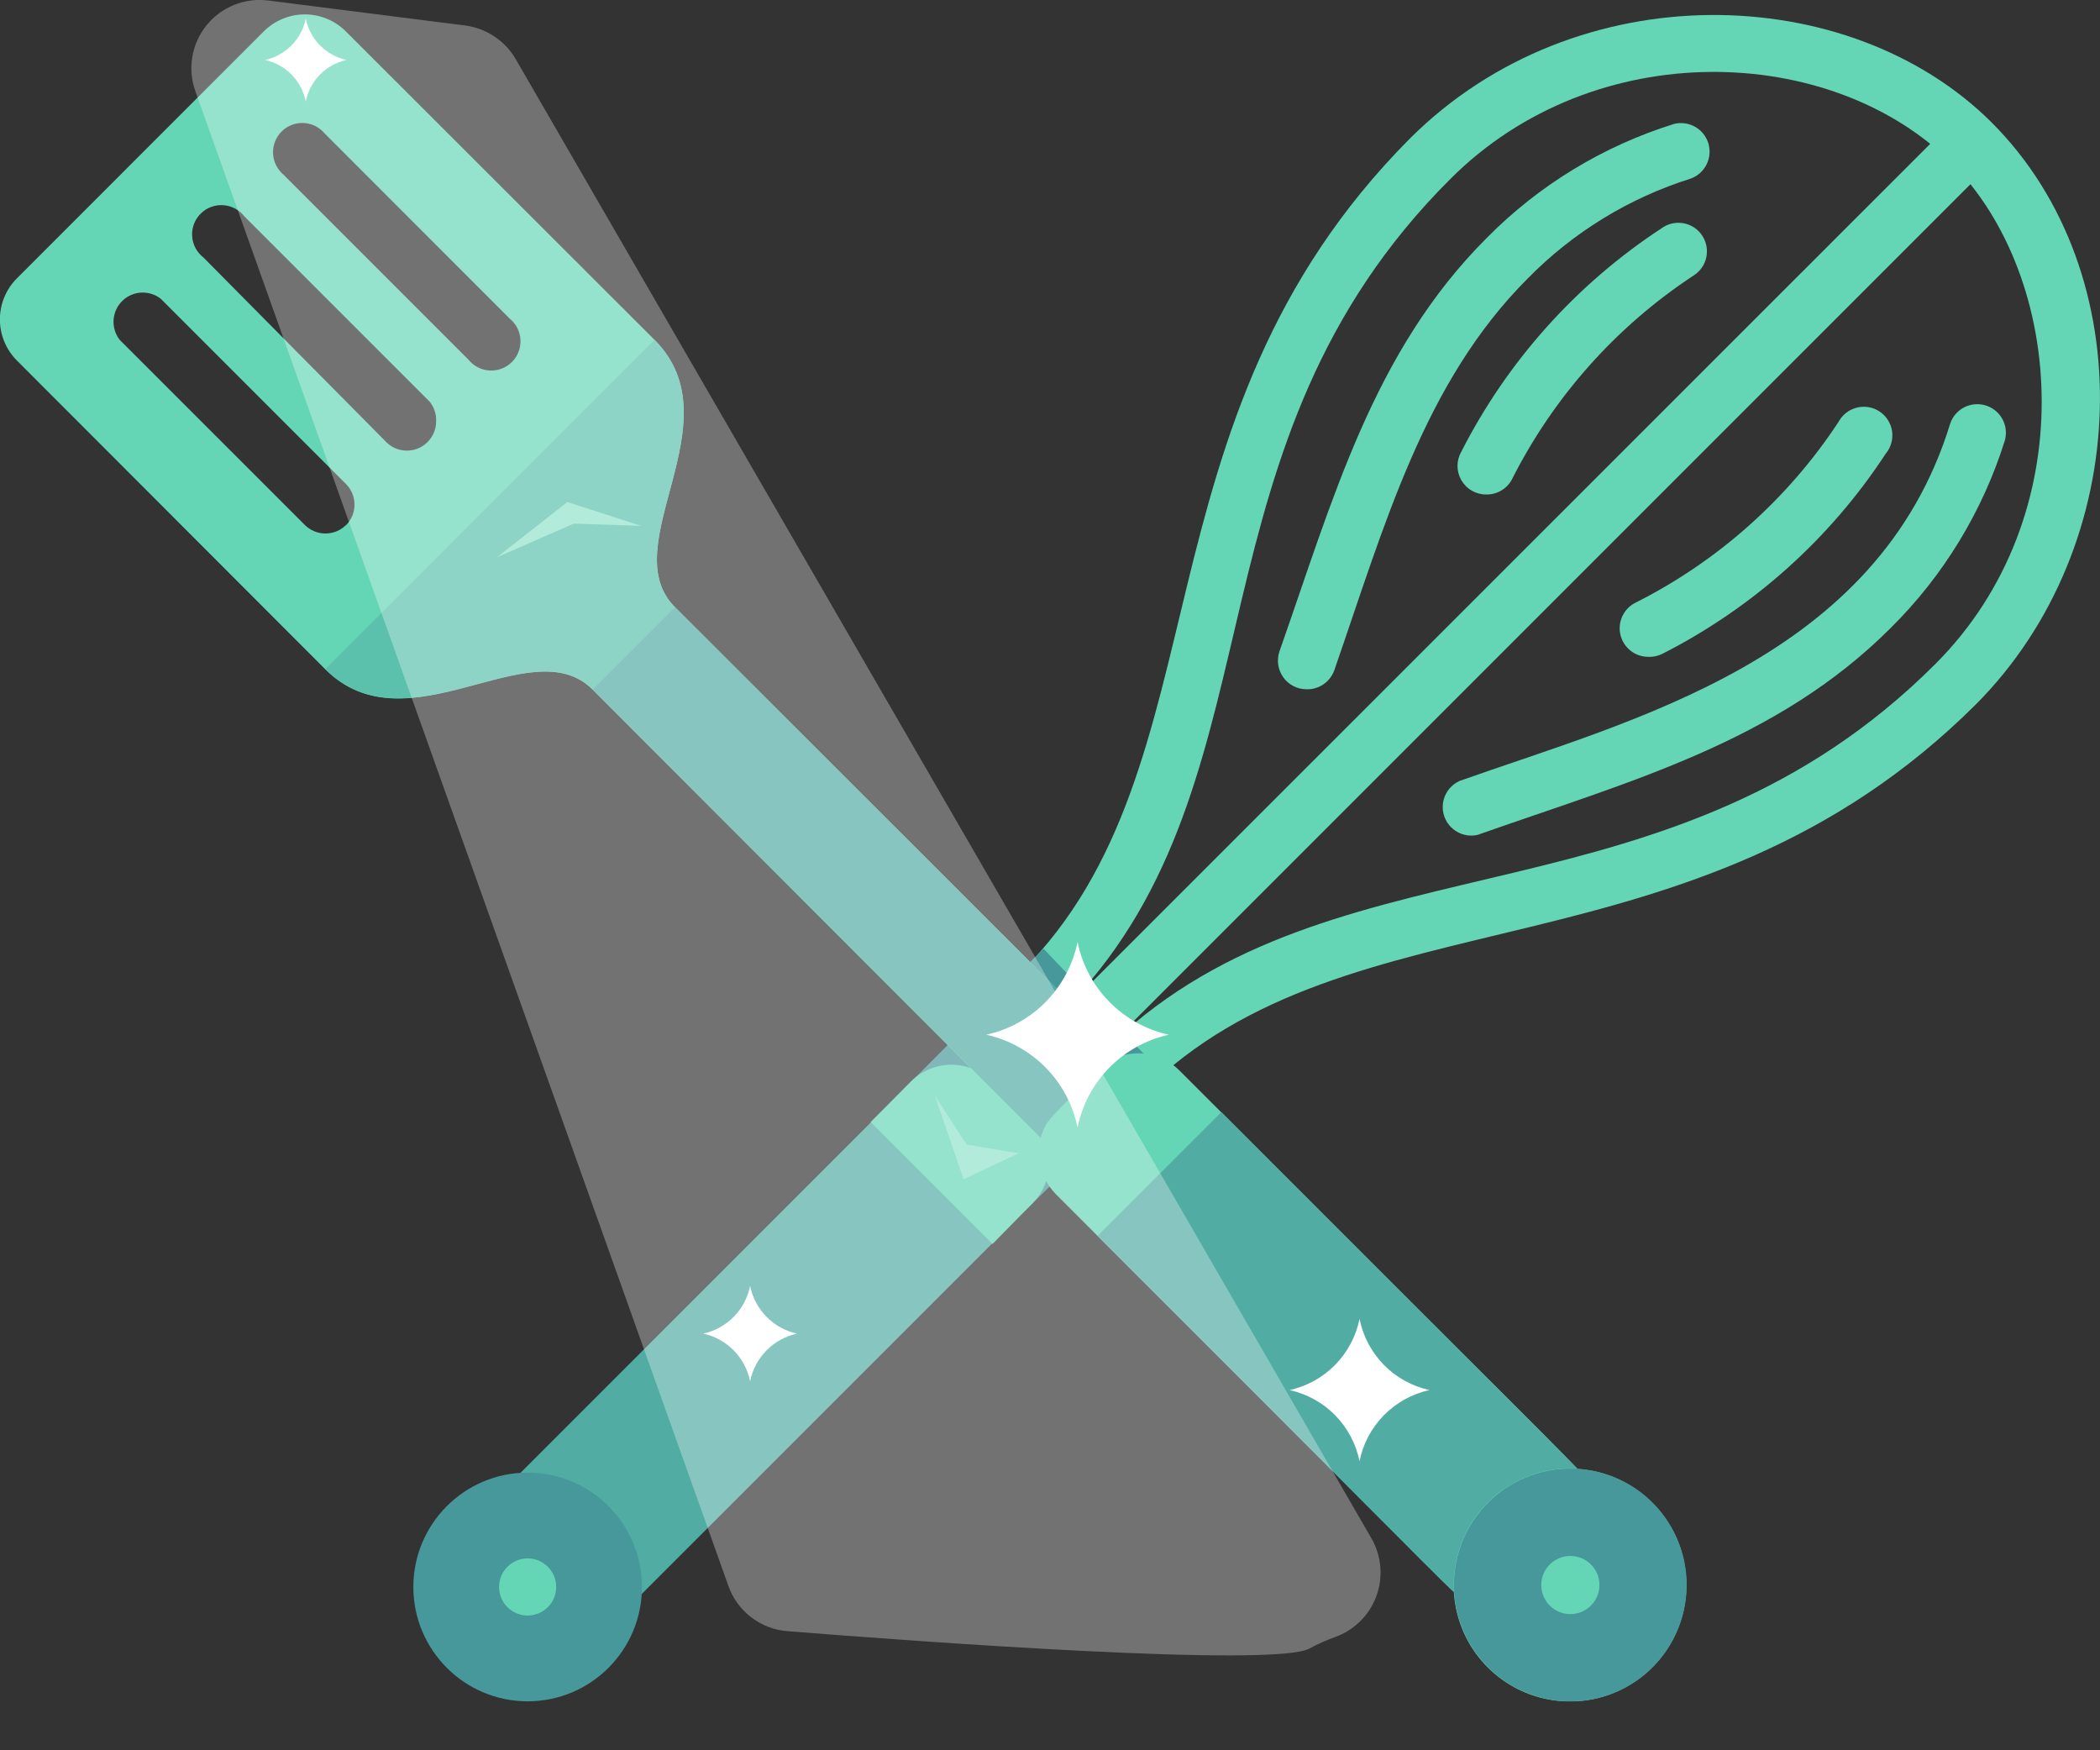 <svg width="42" height="35" viewBox="0 0 42 35" fill="none" xmlns="http://www.w3.org/2000/svg">
<rect x="0" y="0" width="42" height="35" fill="#333333" stroke="none"/>
<g clip-path="url(#clip0)">
<path d="M26.128 13.783C26.037 13.783 25.948 13.761 25.867 13.719C25.786 13.677 25.716 13.616 25.664 13.542C25.611 13.467 25.577 13.381 25.564 13.291C25.552 13.201 25.56 13.109 25.59 13.023C26.663 9.976 27.46 7.033 29.73 4.763C30.774 3.704 32.064 2.919 33.485 2.477C33.626 2.443 33.776 2.464 33.903 2.536C34.03 2.608 34.124 2.726 34.167 2.866C34.209 3.006 34.197 3.156 34.132 3.287C34.067 3.418 33.955 3.519 33.818 3.57C32.582 3.958 31.461 4.645 30.554 5.569C28.479 7.644 27.697 10.491 26.685 13.406C26.643 13.52 26.567 13.618 26.466 13.686C26.365 13.754 26.246 13.788 26.125 13.783H26.128Z" fill="#65D6B5"/>
<path d="M29.724 9.888C29.624 9.889 29.525 9.863 29.438 9.813C29.35 9.763 29.278 9.69 29.227 9.603C29.177 9.516 29.15 9.418 29.15 9.317C29.15 9.216 29.177 9.118 29.227 9.031C30.149 7.22 31.529 5.681 33.228 4.567C33.29 4.521 33.361 4.488 33.436 4.47C33.511 4.453 33.59 4.45 33.666 4.463C33.742 4.477 33.814 4.505 33.879 4.547C33.944 4.589 33.999 4.644 34.042 4.708C34.085 4.773 34.115 4.845 34.129 4.921C34.143 4.997 34.142 5.075 34.125 5.15C34.108 5.226 34.077 5.297 34.031 5.36C33.986 5.422 33.929 5.475 33.863 5.515C32.317 6.535 31.066 7.943 30.233 9.597C30.183 9.687 30.109 9.761 30.019 9.813C29.93 9.864 29.828 9.89 29.724 9.888V9.888Z" fill="#65D6B5"/>
<path d="M29.175 15.622C32.651 14.387 37.557 13.192 39.006 8.465C39.055 8.325 39.156 8.21 39.288 8.143C39.421 8.077 39.573 8.064 39.715 8.108C39.856 8.151 39.975 8.248 40.047 8.378C40.118 8.507 40.137 8.659 40.099 8.802C39.655 10.222 38.871 11.511 37.814 12.557C35.528 14.844 32.59 15.622 29.549 16.696C29.412 16.726 29.269 16.705 29.147 16.636C29.025 16.568 28.932 16.457 28.886 16.325C28.84 16.193 28.845 16.048 28.898 15.919C28.952 15.79 29.051 15.684 29.177 15.624L29.175 15.622Z" fill="#65D6B5"/>
<path d="M32.97 13.134C32.843 13.136 32.719 13.094 32.618 13.017C32.517 12.94 32.444 12.831 32.412 12.707C32.38 12.584 32.39 12.454 32.44 12.337C32.491 12.22 32.579 12.123 32.69 12.062C34.346 11.233 35.753 9.982 36.771 8.436C36.809 8.365 36.861 8.304 36.924 8.255C36.987 8.205 37.06 8.17 37.137 8.151C37.215 8.131 37.295 8.129 37.374 8.142C37.453 8.156 37.528 8.186 37.594 8.231C37.66 8.275 37.717 8.333 37.759 8.401C37.802 8.469 37.83 8.544 37.842 8.623C37.853 8.703 37.848 8.783 37.826 8.86C37.805 8.937 37.767 9.009 37.716 9.07C36.603 10.771 35.063 12.15 33.252 13.072C33.164 13.117 33.065 13.139 32.966 13.134H32.97Z" fill="#65D6B5"/>
<path d="M21.647 21.211C21.534 21.211 21.424 21.177 21.33 21.115C21.236 21.052 21.163 20.963 21.119 20.859C21.076 20.755 21.064 20.64 21.086 20.529C21.107 20.418 21.161 20.316 21.241 20.236L39.029 2.452C39.139 2.36 39.279 2.312 39.422 2.318C39.565 2.325 39.7 2.384 39.801 2.485C39.903 2.587 39.962 2.722 39.968 2.865C39.975 3.008 39.927 3.148 39.835 3.258L22.053 21.039C22 21.093 21.937 21.136 21.867 21.166C21.797 21.195 21.723 21.21 21.647 21.211V21.211Z" fill="#65D6B5"/>
<path d="M10.409 29.453L17.426 22.436L19.032 23.186L19.849 24.86L12.832 31.877L10.409 29.453Z" fill="#51ADA3"/>
<path d="M22.052 21.851L20.434 20.233C20.328 20.126 20.269 19.981 20.269 19.83C20.269 19.68 20.328 19.535 20.434 19.428C24.568 15.294 22.555 8.441 28.197 2.771C31.523 -0.549 36.988 -0.391 39.835 2.451C42.847 5.464 42.692 10.905 39.514 14.089C33.85 19.73 26.996 17.712 22.858 21.851C22.751 21.957 22.607 22.017 22.455 22.017C22.304 22.017 22.159 21.957 22.052 21.851V21.851ZM21.635 19.816L22.469 20.651C26.974 16.649 33.421 18.564 38.708 13.277C41.663 10.322 41.315 5.554 39.029 3.257C36.628 0.868 31.895 0.69 29.009 3.577C23.698 8.868 25.648 15.294 21.635 19.816Z" fill="#65D6B5"/>
<path d="M18.068 21.788L20.869 18.97L23.27 21.485L20.498 24.214L18.068 21.788Z" fill="#47989A"/>
<path d="M20.661 24.051L19.85 24.875L17.413 22.438L18.219 21.626C18.325 21.52 18.451 21.436 18.59 21.378C18.729 21.321 18.878 21.291 19.028 21.291C19.178 21.291 19.327 21.321 19.466 21.378C19.605 21.436 19.731 21.52 19.837 21.626L20.648 22.438C20.862 22.651 20.984 22.94 20.986 23.242C20.988 23.544 20.871 23.834 20.659 24.05L20.661 24.051Z" fill="#65D6B5"/>
<path d="M10.553 34.021C11.816 34.021 12.839 32.997 12.839 31.735C12.839 30.472 11.816 29.448 10.553 29.448C9.29 29.448 8.267 30.472 8.267 31.735C8.267 32.997 9.29 34.021 10.553 34.021Z" fill="#47989A"/>
<path d="M10.553 32.305C10.868 32.305 11.124 32.05 11.124 31.734C11.124 31.419 10.868 31.163 10.553 31.163C10.237 31.163 9.981 31.419 9.981 31.734C9.981 32.05 10.237 32.305 10.553 32.305Z" fill="#65D6B5"/>
<path d="M5.273 0.63L0.341 5.563C0.232 5.671 0.146 5.799 0.087 5.941C0.028 6.082 -0.002 6.234 -0.002 6.387C-0.002 6.54 0.028 6.692 0.087 6.834C0.146 6.975 0.232 7.104 0.341 7.212L6.506 13.384C8.152 15.024 10.619 12.557 11.852 13.79L20.818 22.765C20.767 22.962 20.767 23.168 20.82 23.364C20.873 23.56 20.977 23.738 21.12 23.882C28.269 31.025 29.031 31.822 29.077 31.827C29.102 32.275 29.256 32.707 29.521 33.07C29.786 33.432 30.151 33.711 30.57 33.871C30.99 34.031 31.447 34.066 31.886 33.973C32.325 33.879 32.728 33.66 33.046 33.343C33.363 33.025 33.582 32.622 33.676 32.183C33.77 31.744 33.735 31.287 33.575 30.867C33.415 30.448 33.137 30.083 32.774 29.818C32.412 29.553 31.98 29.398 31.532 29.373C31.532 29.32 30.74 28.558 23.587 21.405C23.443 21.261 23.265 21.158 23.069 21.105C22.873 21.051 22.666 21.05 22.47 21.102L13.498 12.14C12.265 10.907 14.731 8.442 13.091 6.796L6.919 0.63C6.812 0.522 6.683 0.436 6.542 0.377C6.401 0.318 6.249 0.288 6.096 0.288C5.943 0.288 5.792 0.318 5.651 0.377C5.509 0.436 5.381 0.522 5.273 0.63V0.63ZM29.761 30.049C29.714 30.096 29.679 30.155 29.632 30.206C29.679 30.155 29.714 30.096 29.761 30.049C29.808 30.003 29.865 29.968 29.918 29.922C29.86 29.957 29.807 30 29.761 30.049V30.049ZM6.919 10.5C6.81 10.608 6.663 10.668 6.509 10.668C6.356 10.668 6.208 10.608 6.099 10.5L2.395 6.797C2.307 6.684 2.263 6.543 2.271 6.4C2.28 6.258 2.34 6.123 2.441 6.022C2.542 5.921 2.677 5.86 2.82 5.851C2.963 5.843 3.103 5.887 3.216 5.975L6.919 9.678C7.029 9.788 7.09 9.936 7.09 10.091C7.09 10.246 7.029 10.394 6.919 10.504V10.5ZM8.722 8.43C8.722 8.545 8.687 8.657 8.623 8.752C8.559 8.847 8.468 8.922 8.362 8.966C8.256 9.01 8.14 9.022 8.027 9C7.914 8.978 7.81 8.924 7.728 8.843L4.07 5.15C4.004 5.099 3.95 5.035 3.91 4.961C3.871 4.888 3.848 4.807 3.843 4.724C3.837 4.641 3.85 4.558 3.879 4.48C3.908 4.402 3.954 4.332 4.013 4.273C4.071 4.214 4.142 4.168 4.22 4.139C4.298 4.11 4.381 4.097 4.464 4.103C4.547 4.108 4.628 4.131 4.701 4.17C4.774 4.209 4.839 4.263 4.889 4.329L8.593 8.032C8.684 8.144 8.73 8.286 8.722 8.43V8.43ZM6.495 2.671L10.198 6.375C10.261 6.427 10.312 6.491 10.349 6.564C10.385 6.637 10.406 6.717 10.409 6.798C10.413 6.88 10.4 6.961 10.37 7.037C10.341 7.113 10.296 7.182 10.238 7.24C10.18 7.297 10.111 7.342 10.034 7.371C9.958 7.401 9.877 7.413 9.795 7.409C9.714 7.405 9.634 7.384 9.561 7.347C9.488 7.31 9.424 7.258 9.372 7.195L5.669 3.492C5.607 3.439 5.556 3.374 5.52 3.301C5.484 3.228 5.464 3.148 5.461 3.066C5.458 2.985 5.472 2.904 5.502 2.828C5.532 2.752 5.578 2.683 5.636 2.626C5.694 2.569 5.764 2.525 5.84 2.496C5.916 2.468 5.998 2.455 6.079 2.46C6.161 2.465 6.24 2.487 6.313 2.524C6.385 2.561 6.449 2.613 6.5 2.677L6.495 2.671Z" fill="#65D6B5"/>
<path d="M33.053 30.049C33.433 30.43 33.67 30.931 33.723 31.467C33.775 32.003 33.64 32.54 33.341 32.988C33.042 33.435 32.597 33.766 32.081 33.922C31.566 34.078 31.013 34.051 30.515 33.844C30.018 33.638 29.608 33.266 29.354 32.791C29.1 32.316 29.019 31.768 29.124 31.24C29.229 30.712 29.514 30.237 29.93 29.895C30.346 29.554 30.868 29.367 31.407 29.367C31.712 29.367 32.015 29.427 32.297 29.544C32.58 29.662 32.837 29.833 33.053 30.049V30.049Z" fill="#47989A"/>
<path d="M31.407 32.277C31.728 32.277 31.989 32.017 31.989 31.695C31.989 31.374 31.728 31.114 31.407 31.114C31.086 31.114 30.825 31.374 30.825 31.695C30.825 32.017 31.086 32.277 31.407 32.277Z" fill="#65D6B5"/>
<path d="M24.427 22.238L31.552 29.369C31.222 29.347 30.891 29.397 30.581 29.513C30.272 29.63 29.991 29.811 29.756 30.045C29.523 30.279 29.341 30.56 29.224 30.87C29.108 31.179 29.058 31.51 29.079 31.84L21.949 24.715L24.427 22.238Z" fill="#51ADA3"/>
<path d="M13.09 6.795C14.73 8.441 12.265 10.907 13.498 12.14L11.851 13.786C10.619 12.553 8.148 15.02 6.506 13.38L13.09 6.795Z" fill="#5BC1AC"/>
<path d="M13.498 12.14L22.473 21.107C22.342 21.143 22.219 21.2 22.106 21.275C22.009 21.345 21.132 22.212 21.001 22.38L20.937 22.462C20.882 22.553 20.841 22.652 20.815 22.755L11.849 13.788L13.498 12.14Z" fill="#51ADA3"/>
<path opacity="0.31" d="M3.909 1.829L14.568 31.713C14.656 31.962 14.814 32.18 15.024 32.34C15.233 32.501 15.485 32.598 15.748 32.618C18.293 32.821 25.494 33.354 26.194 32.963C26.357 32.873 26.527 32.797 26.703 32.735C26.892 32.668 27.063 32.559 27.206 32.418C27.349 32.277 27.458 32.106 27.527 31.918C27.597 31.729 27.623 31.528 27.606 31.328C27.589 31.128 27.528 30.934 27.428 30.761L10.315 1.184C10.209 1.001 10.063 0.845 9.887 0.729C9.712 0.612 9.511 0.537 9.302 0.51L5.372 0.011C5.139 -0.02 4.903 0.01 4.685 0.097C4.467 0.184 4.276 0.326 4.129 0.508C3.982 0.691 3.884 0.909 3.846 1.14C3.807 1.371 3.829 1.609 3.909 1.829V1.829Z" fill="white"/>
<path d="M9.939 11.143L11.347 10.039L12.819 10.515L11.476 10.471L9.939 11.143Z" fill="#B2EBDA"/>
<path d="M18.696 21.908L19.273 23.582L20.371 23.062L19.332 22.889L18.696 21.908Z" fill="#B2EBDA"/>
<path d="M6.116 0.372C6.156 0.574 6.255 0.76 6.399 0.907C6.544 1.054 6.728 1.155 6.929 1.199C6.728 1.243 6.544 1.345 6.399 1.492C6.255 1.639 6.156 1.825 6.116 2.027C6.074 1.825 5.976 1.639 5.831 1.492C5.686 1.345 5.502 1.243 5.301 1.199C5.502 1.155 5.686 1.053 5.831 0.906C5.976 0.76 6.074 0.574 6.116 0.372V0.372Z" fill="white"/>
<path d="M27.191 26.374C27.26 26.721 27.43 27.041 27.678 27.294C27.926 27.546 28.243 27.721 28.589 27.797C28.243 27.873 27.927 28.047 27.678 28.3C27.43 28.552 27.26 28.872 27.191 29.219C27.12 28.872 26.951 28.553 26.703 28.3C26.454 28.048 26.138 27.873 25.792 27.797C26.138 27.721 26.454 27.546 26.703 27.293C26.951 27.041 27.12 26.721 27.191 26.374V26.374Z" fill="white"/>
<path d="M21.551 18.835C21.642 19.288 21.864 19.705 22.188 20.035C22.512 20.364 22.926 20.593 23.377 20.691C22.926 20.791 22.512 21.019 22.188 21.349C21.864 21.678 21.642 22.096 21.551 22.549C21.46 22.096 21.238 21.678 20.914 21.349C20.59 21.019 20.176 20.791 19.725 20.691C20.176 20.593 20.59 20.364 20.914 20.035C21.238 19.705 21.46 19.288 21.551 18.835V18.835Z" fill="white"/>
<path d="M15.002 25.715C15.049 25.947 15.162 26.161 15.329 26.33C15.495 26.5 15.707 26.617 15.939 26.668C15.707 26.719 15.495 26.836 15.329 27.005C15.163 27.174 15.049 27.387 15.002 27.62C14.955 27.387 14.842 27.174 14.675 27.005C14.509 26.835 14.297 26.718 14.065 26.668C14.297 26.617 14.509 26.5 14.676 26.331C14.842 26.161 14.955 25.947 15.002 25.715V25.715Z" fill="white"/>
</g>
<defs>
<clipPath id="clip0">
<rect width="42" height="34.021" fill="white"/>
</clipPath>
</defs>
</svg>
